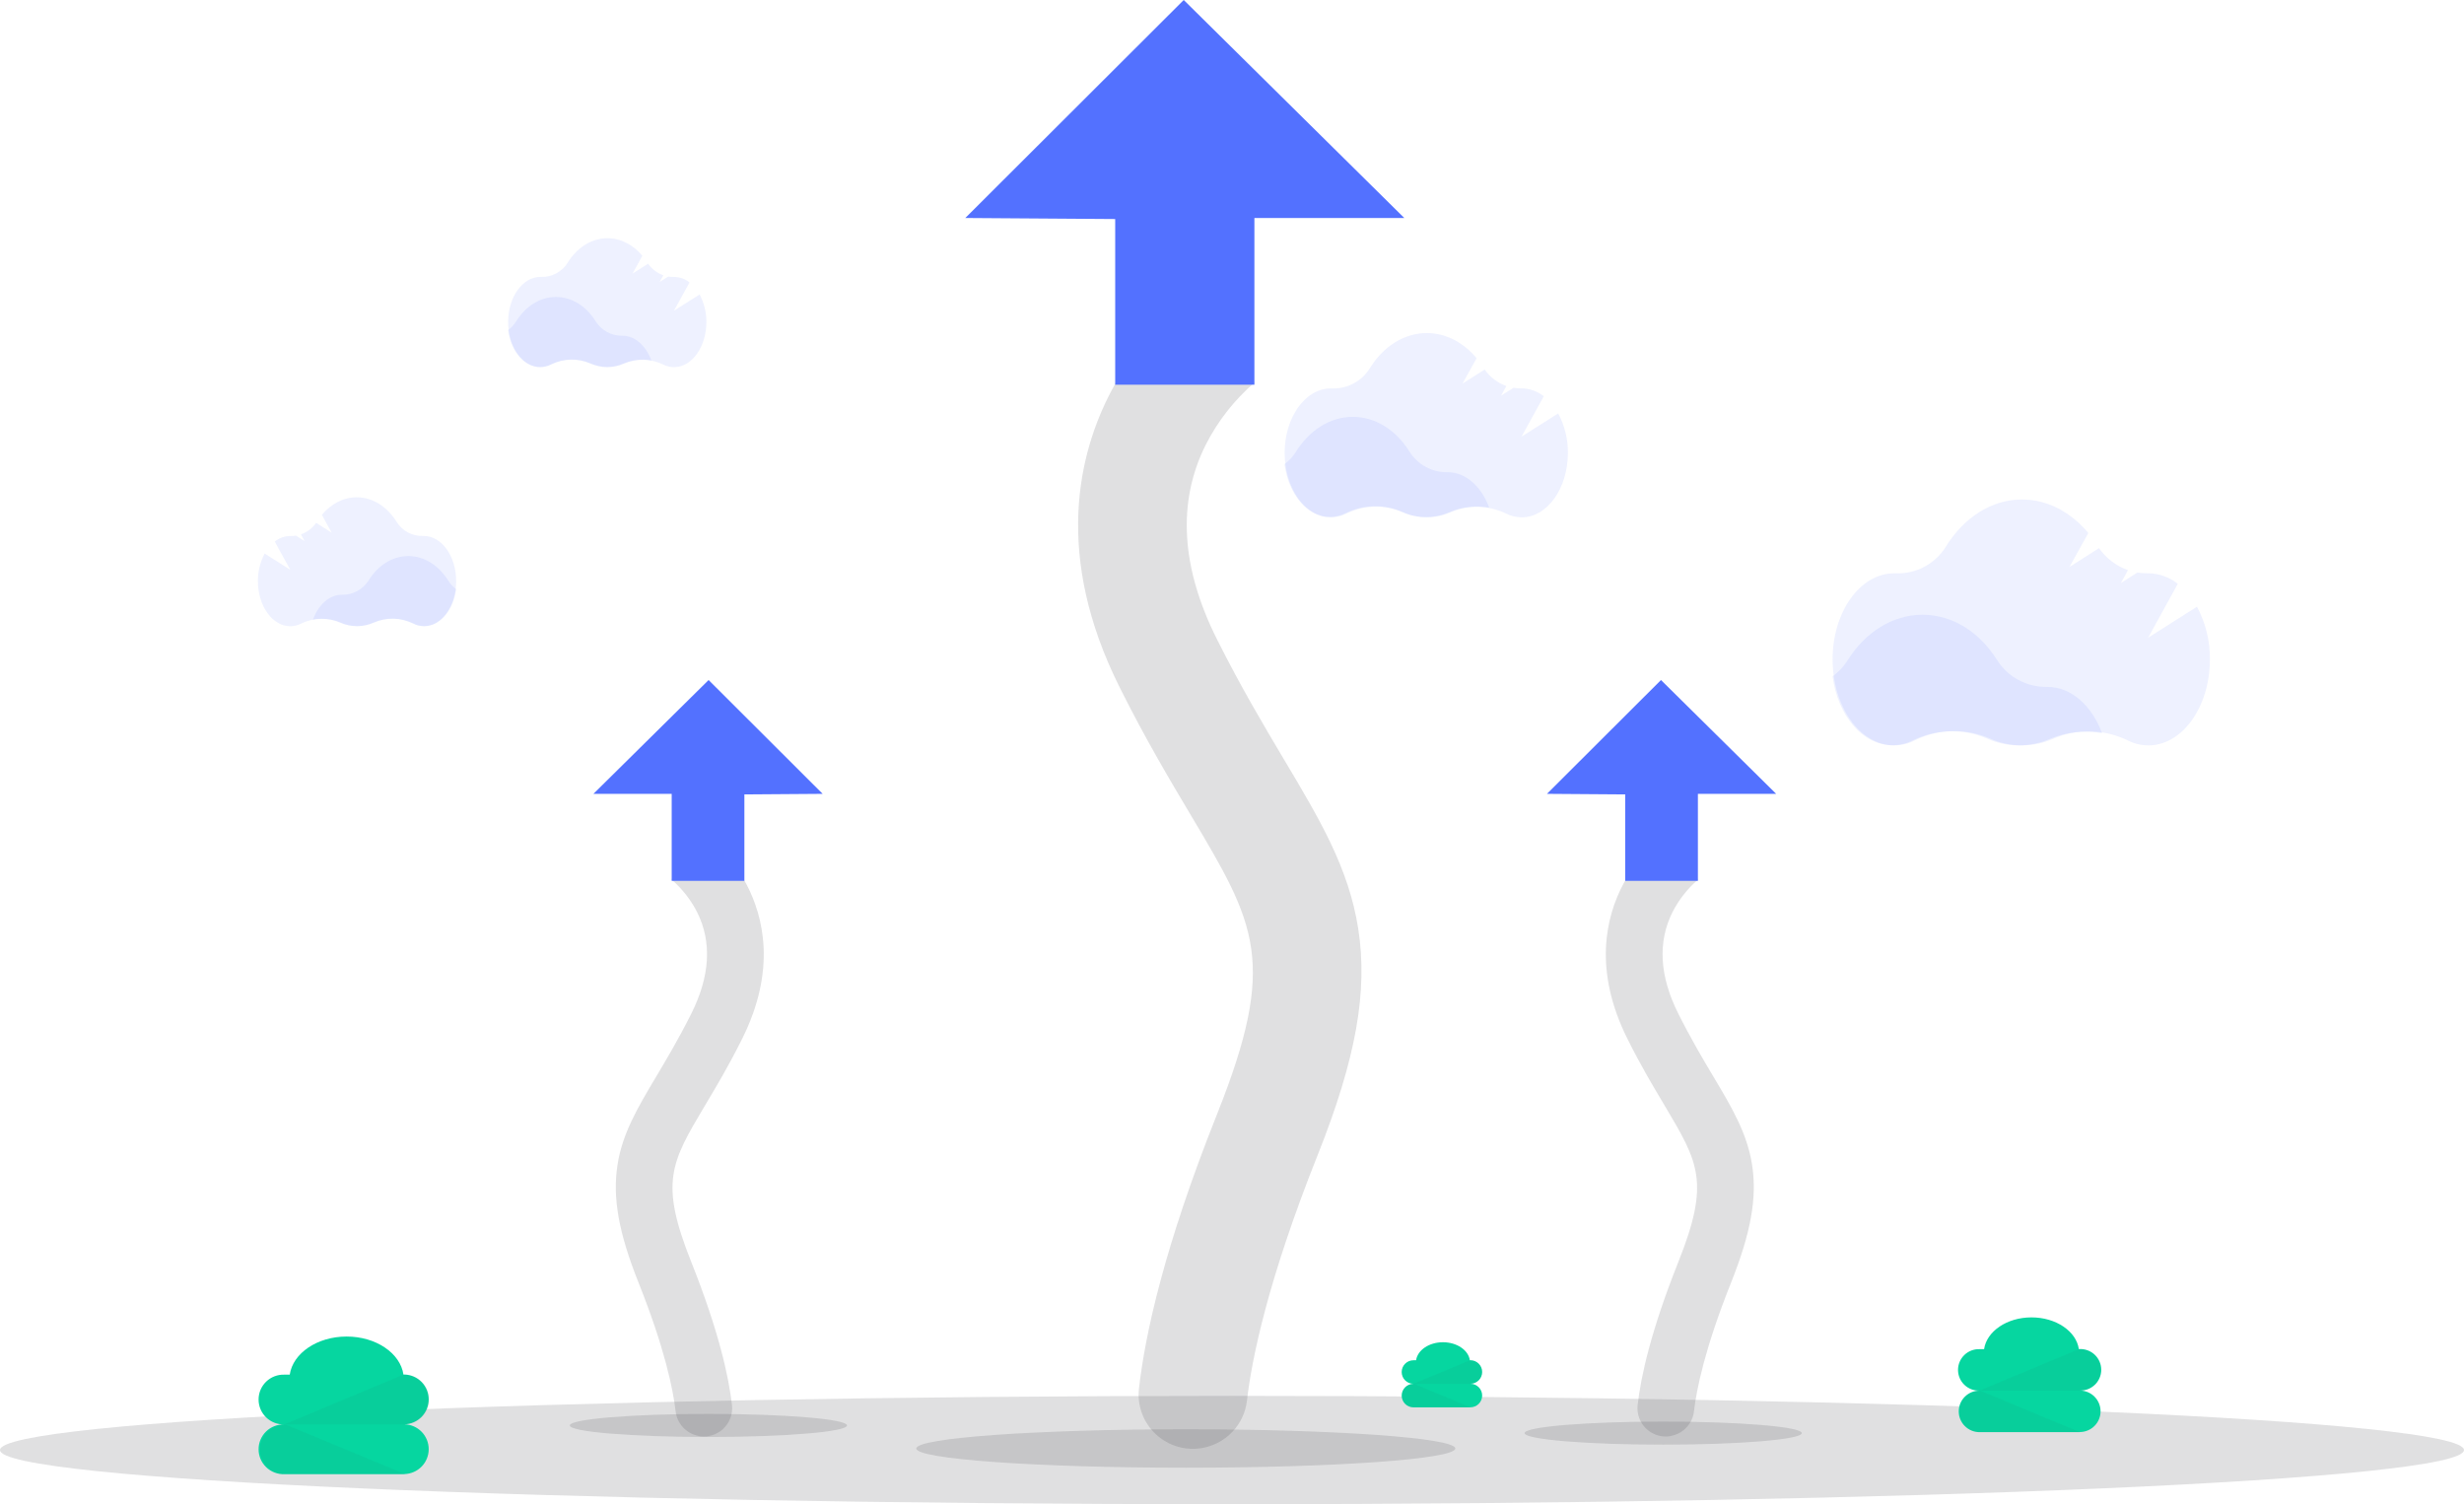 <svg width="267" height="163" viewBox="0 0 267 163" fill="none" xmlns="http://www.w3.org/2000/svg">
<path opacity="0.1" d="M161.376 55.022C159.932 54.749 158.439 54.911 157.088 55.489C156.272 55.85 155.39 56.034 154.498 56.03C153.607 56.026 152.726 55.834 151.914 55.466C150.956 55.047 149.918 54.841 148.873 54.861C147.827 54.882 146.799 55.128 145.858 55.584C145.321 55.868 144.722 56.018 144.114 56.02C141.658 56.02 139.615 53.552 139.19 50.295C139.681 49.937 140.097 49.488 140.418 48.973C141.858 46.658 144.088 45.173 146.592 45.173C149.096 45.173 151.298 46.64 152.73 48.932C153.161 49.626 153.764 50.196 154.481 50.588C155.198 50.979 156.004 51.179 156.822 51.168H156.886C158.847 51.178 160.54 52.743 161.376 55.022Z" fill="#5371FF"/>
<path opacity="0.1" d="M227.784 79.456C225.883 79.1 223.917 79.312 222.139 80.065C221.066 80.536 219.904 80.776 218.73 80.771C217.557 80.766 216.397 80.515 215.329 80.035C214.068 79.489 212.702 79.22 211.326 79.247C209.95 79.273 208.596 79.594 207.357 80.189C206.65 80.56 205.862 80.755 205.061 80.757C201.83 80.757 199.14 77.54 198.581 73.294C199.226 72.826 199.775 72.241 200.197 71.57C202.092 68.552 205.028 66.615 208.323 66.615C211.619 66.615 214.517 68.529 216.403 71.517C216.97 72.421 217.764 73.164 218.708 73.675C219.651 74.186 220.713 74.446 221.789 74.432H221.873C224.455 74.445 226.683 76.485 227.784 79.456Z" fill="#5371FF"/>
<path opacity="0.1" d="M168.845 44.8L164.875 47.314L167.284 42.94C166.601 42.397 165.756 42.096 164.883 42.085H164.819C164.543 42.09 164.268 42.07 163.996 42.026L162.655 42.876L163.233 41.829C162.28 41.497 161.456 40.872 160.881 40.043L158.471 41.574L160.006 38.815C158.597 37.128 156.699 36.092 154.612 36.092C152.108 36.092 149.878 37.58 148.439 39.895C148.013 40.59 147.409 41.159 146.69 41.545C145.971 41.931 145.162 42.119 144.347 42.09H144.211C141.446 42.09 139.206 45.219 139.206 49.075C139.206 52.932 141.446 56.061 144.211 56.061C144.819 56.059 145.417 55.91 145.955 55.627C146.896 55.17 147.924 54.923 148.97 54.902C150.016 54.882 151.053 55.088 152.011 55.507C152.821 55.87 153.698 56.059 154.585 56.061C155.473 56.063 156.351 55.879 157.162 55.52C158.113 55.109 159.141 54.906 160.177 54.926C161.213 54.946 162.233 55.188 163.167 55.635C163.699 55.913 164.29 56.059 164.891 56.061C167.655 56.061 169.896 52.934 169.896 49.075C169.911 47.585 169.549 46.114 168.845 44.8Z" fill="#5371FF"/>
<path opacity="0.1" d="M238.065 65.745L232.777 69.1L235.986 63.262C235.076 62.538 233.951 62.137 232.787 62.121H232.702C232.335 62.128 231.968 62.102 231.605 62.043L229.82 63.177L230.59 61.781C229.319 61.338 228.222 60.503 227.455 59.397L224.246 61.44L226.29 57.759C224.413 55.508 221.885 54.125 219.105 54.125C215.769 54.125 212.798 56.111 210.88 59.199C210.313 60.127 209.509 60.887 208.551 61.402C207.593 61.916 206.516 62.167 205.429 62.128H205.249C201.566 62.128 198.581 66.304 198.581 71.45C198.581 76.596 201.566 80.771 205.249 80.771C206.058 80.768 206.856 80.57 207.572 80.192C208.825 79.583 210.195 79.253 211.588 79.225C212.981 79.197 214.364 79.473 215.64 80.032C216.718 80.516 217.887 80.768 219.069 80.771C220.251 80.774 221.421 80.528 222.501 80.049C223.768 79.5 225.138 79.23 226.518 79.257C227.898 79.283 229.256 79.606 230.501 80.202C231.21 80.573 231.997 80.768 232.797 80.771C236.48 80.771 239.465 76.599 239.465 71.45C239.485 69.461 239.003 67.499 238.065 65.745Z" fill="#5371FF"/>
<path d="M132.631 37.026C132.6 36.793 132.528 36.568 132.419 36.36C132.332 36.236 132.226 36.126 132.107 36.033C131.914 35.854 131.688 35.714 131.442 35.62C131.316 35.571 131.181 35.554 131.047 35.569C130.914 35.584 130.786 35.631 130.674 35.707C130.476 35.884 130.357 36.133 130.342 36.398C130.288 36.758 130.351 37.126 130.521 37.447C130.726 37.802 131.079 38.04 131.373 38.323C131.589 38.528 131.776 38.76 131.93 39.014C132.001 39.147 132.087 39.272 132.186 39.385C132.236 39.441 132.298 39.484 132.368 39.511C132.438 39.539 132.513 39.55 132.587 39.543C132.712 39.511 132.826 39.444 132.915 39.351C133.035 39.247 133.362 39.055 133.373 38.887C133.383 38.718 133.117 38.443 133.063 38.315C132.874 37.902 132.729 37.47 132.631 37.026Z" fill="#06D6A0"/>
<path d="M133.5 163C207.23 163 267 160.372 267 157.13C267 153.888 207.23 151.26 133.5 151.26C59.77 151.26 0 153.888 0 157.13C0 160.372 59.77 163 133.5 163Z" fill="#3D3C40" fill-opacity="0.16"/>
<path d="M128.494 159.043C144.623 159.043 157.697 158.111 157.697 156.962C157.697 155.812 144.623 154.88 128.494 154.88C112.366 154.88 99.291 155.812 99.291 156.962C99.291 158.111 112.366 159.043 128.494 159.043Z" fill="#3D3C40" fill-opacity="0.16"/>
<path d="M130.387 156.89C129.482 157.066 128.549 157.027 127.662 156.776C126.774 156.526 125.959 156.071 125.28 155.448C124.602 154.825 124.08 154.051 123.756 153.19C123.432 152.328 123.315 151.403 123.416 150.488C124.086 144.577 126.17 135.055 131.871 120.759C138.479 104.185 136.096 100.18 129.014 88.294C126.728 84.453 124.134 80.101 121.342 74.512C114.14 60.152 116.876 49.086 120.431 42.35C124.211 35.181 129.618 31.426 130.221 31.02L135.802 40.234L135.29 40.745C135.277 40.745 135.546 40.745 135.935 41.452C133.751 43.341 131.955 45.635 130.648 48.208C127.554 54.392 127.963 61.48 131.863 69.257C134.474 74.468 136.95 78.626 139.134 82.294C143.057 88.879 146.154 94.08 147.18 100.647C148.241 107.444 146.924 114.756 142.809 125.098C137.385 138.699 135.648 147.211 135.119 151.78C134.976 153.021 134.442 154.185 133.593 155.103C132.743 156.02 131.623 156.644 130.395 156.885L130.387 156.89Z" fill="#3D3C40" fill-opacity="0.16"/>
<path d="M104.601 23.622L128.27 0L152.17 23.622H135.927V41.684H120.843V23.736L104.601 23.622Z" fill="#5371FF"/>
<path d="M180.225 156.545C188.519 156.545 195.244 155.986 195.244 155.296C195.244 154.606 188.519 154.047 180.225 154.047C171.93 154.047 165.206 154.606 165.206 155.296C165.206 155.986 171.93 156.545 180.225 156.545Z" fill="#3D3C40" fill-opacity="0.16"/>
<path d="M181.092 155.606C180.62 155.698 180.132 155.678 179.669 155.548C179.206 155.417 178.78 155.18 178.425 154.854C178.071 154.529 177.799 154.125 177.63 153.676C177.461 153.226 177.4 152.743 177.453 152.265C177.8 149.18 178.89 144.208 181.867 136.745C185.317 128.09 184.071 126 180.376 119.792C179.182 117.789 177.818 115.515 176.363 112.595C172.609 105.099 174.036 99.323 175.893 95.806C177.116 93.466 178.867 91.441 181.008 89.89L183.921 94.701L183.649 94.956C183.649 94.956 183.788 94.956 183.987 95.326C182.846 96.312 181.908 97.51 181.225 98.853C179.611 102.082 179.826 105.78 181.862 109.844C183.225 112.564 184.516 114.736 185.657 116.651C187.703 120.088 189.322 122.804 189.859 126.234C190.411 129.782 189.729 133.6 187.575 138.996C184.744 146.096 183.836 150.54 183.56 152.926C183.487 153.575 183.209 154.184 182.766 154.664C182.322 155.143 181.737 155.469 181.094 155.593L181.092 155.606Z" fill="#3D3C40" fill-opacity="0.16"/>
<path d="M167.627 86.023L179.985 73.69L192.465 86.023H183.985V95.454H176.108V86.084L167.627 86.023Z" fill="#5371FF"/>
<path d="M76.763 155.713C85.058 155.713 91.782 155.154 91.782 154.464C91.782 153.774 85.058 153.215 76.763 153.215C68.468 153.215 61.744 153.774 61.744 154.464C61.744 155.154 68.468 155.713 76.763 155.713Z" fill="#3D3C40" fill-opacity="0.16"/>
<path d="M75.678 155.606C76.151 155.698 76.638 155.678 77.101 155.548C77.565 155.417 77.99 155.18 78.345 154.854C78.699 154.529 78.972 154.125 79.141 153.676C79.31 153.226 79.37 152.743 79.318 152.265C78.97 149.18 77.88 144.208 74.903 136.745C71.453 128.09 72.699 126 76.394 119.792C77.589 117.789 78.952 115.515 80.407 112.595C84.161 105.099 82.734 99.323 80.878 95.806C79.654 93.466 77.903 91.441 75.763 89.89L72.85 94.701L73.121 94.956C73.121 94.956 72.983 94.956 72.783 95.326C73.924 96.312 74.863 97.51 75.545 98.853C77.159 102.082 76.944 105.78 74.909 109.844C73.545 112.564 72.254 114.736 71.113 116.651C69.067 120.088 67.448 122.804 66.911 126.234C66.359 129.782 67.042 133.6 69.195 138.996C72.026 146.096 72.934 150.54 73.21 152.926C73.283 153.575 73.561 154.184 74.005 154.664C74.448 155.143 75.034 155.469 75.676 155.593L75.678 155.606Z" fill="#3D3C40" fill-opacity="0.16"/>
<path d="M89.143 86.023L76.785 73.69L64.305 86.023H72.785V95.454H80.662V86.084L89.143 86.023Z" fill="#5371FF"/>
<path d="M225.364 155.19H214.5C213.902 155.19 213.329 154.953 212.907 154.531C212.484 154.109 212.247 153.537 212.247 152.941C212.247 152.345 212.484 151.773 212.907 151.351C213.329 150.929 213.902 150.693 214.5 150.693C214.198 150.703 213.897 150.652 213.615 150.544C213.333 150.435 213.075 150.271 212.858 150.062C212.641 149.852 212.468 149.601 212.35 149.323C212.232 149.045 212.171 148.747 212.171 148.445C212.171 148.144 212.232 147.845 212.35 147.567C212.468 147.29 212.641 147.038 212.858 146.829C213.075 146.619 213.333 146.455 213.615 146.347C213.897 146.238 214.198 146.188 214.5 146.198H214.996C215.28 144.263 217.467 142.757 220.126 142.755C222.786 142.752 224.986 144.256 225.264 146.188H225.364C225.666 146.178 225.967 146.228 226.249 146.337C226.531 146.445 226.789 146.609 227.006 146.818C227.223 147.028 227.396 147.279 227.514 147.557C227.632 147.835 227.693 148.133 227.693 148.435C227.693 148.737 227.632 149.035 227.514 149.313C227.396 149.591 227.223 149.842 227.006 150.052C226.789 150.261 226.531 150.425 226.249 150.534C225.967 150.642 225.666 150.693 225.364 150.682C225.962 150.682 226.535 150.919 226.957 151.341C227.38 151.763 227.617 152.335 227.617 152.931C227.617 153.527 227.38 154.099 226.957 154.521C226.535 154.943 225.962 155.179 225.364 155.179V155.19Z" fill="#06D6A0"/>
<path opacity="0.1" d="M227.615 148.445C227.614 149.04 227.377 149.612 226.955 150.033C226.533 150.455 225.961 150.692 225.365 150.693H214.503L225.295 146.188H225.362C225.96 146.19 226.534 146.428 226.956 146.851C227.379 147.274 227.616 147.847 227.615 148.445Z" fill="#3D3C40" fill-opacity="0.48"/>
<path opacity="0.1" d="M212.313 152.964C212.316 153.559 212.554 154.13 212.976 154.551C213.398 154.972 213.97 155.209 214.567 155.21H225.431L214.631 150.726H214.572C213.976 150.726 213.404 150.962 212.981 151.381C212.558 151.8 212.318 152.369 212.313 152.964Z" fill="#3D3C40" fill-opacity="0.48"/>
<path d="M159.331 152.505H153.164C152.825 152.505 152.5 152.371 152.26 152.132C152.02 151.892 151.886 151.568 151.886 151.229C151.886 150.891 152.02 150.566 152.26 150.327C152.5 150.088 152.825 149.953 153.164 149.953C152.825 149.953 152.5 149.819 152.26 149.579C152.02 149.34 151.886 149.015 151.886 148.677C151.886 148.338 152.02 148.014 152.26 147.775C152.5 147.535 152.825 147.401 153.164 147.401H153.448C153.607 146.303 154.85 145.448 156.359 145.448C157.868 145.448 159.111 146.298 159.274 147.396H159.331C159.67 147.396 159.995 147.53 160.235 147.769C160.475 148.009 160.609 148.333 160.609 148.672C160.609 149.01 160.475 149.335 160.235 149.574C159.995 149.813 159.67 149.948 159.331 149.948C159.67 149.948 159.995 150.082 160.235 150.322C160.475 150.561 160.609 150.886 160.609 151.224C160.609 151.563 160.475 151.887 160.235 152.126C159.995 152.366 159.67 152.5 159.331 152.5V152.505Z" fill="#06D6A0"/>
<path opacity="0.1" d="M160.609 148.677C160.609 149.015 160.474 149.34 160.234 149.579C159.995 149.818 159.669 149.953 159.33 149.953H153.164L159.302 147.4H159.33C159.669 147.4 159.995 147.535 160.234 147.774C160.474 148.013 160.609 148.338 160.609 148.677Z" fill="#3D3C40" fill-opacity="0.48"/>
<path opacity="0.1" d="M151.927 151.236C151.927 151.575 152.061 151.899 152.301 152.138C152.541 152.378 152.866 152.512 153.205 152.512H159.369L153.231 149.96H153.193C152.856 149.963 152.534 150.099 152.297 150.338C152.06 150.577 151.927 150.9 151.927 151.236Z" fill="#3D3C40" fill-opacity="0.48"/>
<path d="M43.848 159.746H30.805C30.443 159.757 30.083 159.695 29.745 159.565C29.408 159.434 29.1 159.237 28.84 158.986C28.58 158.734 28.373 158.433 28.232 158.101C28.091 157.768 28.019 157.41 28.019 157.049C28.019 156.688 28.091 156.33 28.232 155.998C28.373 155.665 28.58 155.364 28.84 155.112C29.1 154.861 29.408 154.664 29.745 154.534C30.083 154.403 30.443 154.342 30.805 154.353C30.443 154.364 30.083 154.302 29.745 154.172C29.408 154.041 29.1 153.844 28.84 153.593C28.58 153.341 28.373 153.04 28.232 152.708C28.091 152.375 28.019 152.017 28.019 151.656C28.019 151.295 28.091 150.937 28.232 150.605C28.373 150.272 28.58 149.971 28.84 149.719C29.1 149.468 29.408 149.271 29.745 149.141C30.083 149.01 30.443 148.949 30.805 148.96H31.398C31.738 146.64 34.365 144.833 37.554 144.83C40.743 144.828 43.372 146.629 43.718 148.947H43.835C44.538 148.969 45.204 149.262 45.693 149.765C46.182 150.269 46.455 150.942 46.455 151.643C46.455 152.345 46.182 153.018 45.693 153.522C45.204 154.025 44.538 154.318 43.835 154.34C44.538 154.362 45.204 154.655 45.693 155.158C46.182 155.662 46.455 156.335 46.455 157.036C46.455 157.738 46.182 158.411 45.693 158.915C45.204 159.418 44.538 159.711 43.835 159.733L43.848 159.746Z" fill="#06D6A0"/>
<path opacity="0.1" d="M46.546 151.655C46.545 152.369 46.26 153.054 45.755 153.56C45.249 154.065 44.563 154.35 43.848 154.353H30.805L43.751 148.947H43.83C44.186 148.947 44.54 149.017 44.869 149.153C45.199 149.289 45.498 149.488 45.75 149.74C46.002 149.991 46.203 150.29 46.339 150.618C46.476 150.947 46.546 151.299 46.546 151.655Z" fill="#3D3C40" fill-opacity="0.48"/>
<path opacity="0.1" d="M28.189 157.066C28.192 157.78 28.478 158.464 28.985 158.969C29.492 159.473 30.178 159.757 30.894 159.758H43.937L30.979 154.378H30.899C30.184 154.379 29.497 154.661 28.989 155.165C28.482 155.668 28.194 156.351 28.189 157.066Z" fill="#3D3C40" fill-opacity="0.48"/>
<path opacity="0.1" d="M70.586 39.065C69.571 38.871 68.521 38.983 67.571 39.387C67.004 39.64 66.389 39.771 65.768 39.771C65.146 39.771 64.532 39.64 63.965 39.387C63.294 39.094 62.568 38.949 61.836 38.963C61.103 38.977 60.383 39.15 59.724 39.468C59.349 39.667 58.93 39.773 58.505 39.775C56.786 39.775 55.356 38.047 55.06 35.765C55.403 35.515 55.694 35.201 55.919 34.841C56.926 33.22 58.476 32.182 60.238 32.182C62.001 32.182 63.535 33.203 64.543 34.813C64.844 35.296 65.265 35.694 65.765 35.968C66.264 36.242 66.827 36.383 67.397 36.378H67.443C68.811 36.375 69.995 37.47 70.586 39.065Z" fill="#5371FF"/>
<path opacity="0.1" d="M75.809 31.911L73.031 33.669L74.717 30.607C74.24 30.225 73.648 30.014 73.036 30.007H72.993C72.8 30.011 72.608 29.998 72.418 29.966L71.474 30.561L71.878 29.828C71.211 29.596 70.635 29.159 70.231 28.58L68.54 29.65L69.604 27.718C68.62 26.538 67.29 25.814 65.829 25.814C64.078 25.814 62.505 26.852 61.507 28.473C61.208 28.956 60.787 29.353 60.285 29.622C59.783 29.89 59.22 30.023 58.651 30.004H58.566C56.633 30.004 55.062 32.194 55.062 34.895C55.062 37.595 56.633 39.785 58.566 39.785C58.992 39.784 59.411 39.679 59.786 39.478C60.445 39.16 61.165 38.987 61.897 38.973C62.629 38.959 63.356 39.104 64.026 39.397C64.597 39.651 65.215 39.783 65.84 39.785C66.457 39.784 67.066 39.654 67.63 39.404C68.295 39.117 69.015 38.975 69.74 38.989C70.465 39.004 71.178 39.173 71.832 39.486C72.204 39.681 72.618 39.783 73.039 39.785C74.975 39.785 76.543 37.595 76.543 34.895C76.552 33.854 76.3 32.828 75.809 31.911Z" fill="#5371FF"/>
<path opacity="0.1" d="M33.917 67.14C34.928 66.949 35.973 67.061 36.919 67.462C37.486 67.715 38.1 67.846 38.721 67.846C39.342 67.846 39.956 67.715 40.523 67.462C41.194 67.169 41.92 67.024 42.652 67.038C43.384 67.052 44.104 67.225 44.763 67.544C45.139 67.742 45.558 67.847 45.983 67.85C47.702 67.85 49.134 66.122 49.431 63.84C49.087 63.591 48.795 63.277 48.571 62.916C47.564 61.296 46.001 60.257 44.249 60.257C42.497 60.257 40.955 61.278 39.947 62.888C39.645 63.372 39.222 63.771 38.721 64.044C38.219 64.318 37.655 64.458 37.083 64.45H37.04C35.679 64.45 34.492 65.545 33.917 67.14Z" fill="#5371FF"/>
<path opacity="0.1" d="M28.68 59.987L31.457 61.745L29.769 58.682C30.247 58.301 30.838 58.09 31.45 58.083H31.496C31.688 58.087 31.881 58.074 32.071 58.042L33.012 58.636L32.608 57.904C33.276 57.671 33.853 57.235 34.258 56.656L35.943 57.723L34.877 55.791C35.864 54.612 37.191 53.887 38.654 53.887C40.406 53.887 41.966 54.925 42.976 56.546C43.275 57.03 43.697 57.426 44.198 57.695C44.7 57.964 45.264 58.096 45.833 58.078H45.925C47.861 58.078 49.429 60.267 49.429 62.968C49.429 65.668 47.861 67.858 45.925 67.858C45.499 67.856 45.081 67.751 44.705 67.552C44.046 67.233 43.326 67.061 42.594 67.046C41.862 67.032 41.136 67.177 40.465 67.47C39.895 67.724 39.278 67.856 38.654 67.858C38.037 67.858 37.427 67.728 36.864 67.478C36.198 67.19 35.478 67.049 34.753 67.063C34.027 67.077 33.313 67.246 32.659 67.559C32.287 67.754 31.873 67.857 31.452 67.858C29.519 67.858 27.948 65.668 27.948 62.968C27.939 61.929 28.19 60.904 28.68 59.987Z" fill="#5371FF"/>
</svg>

